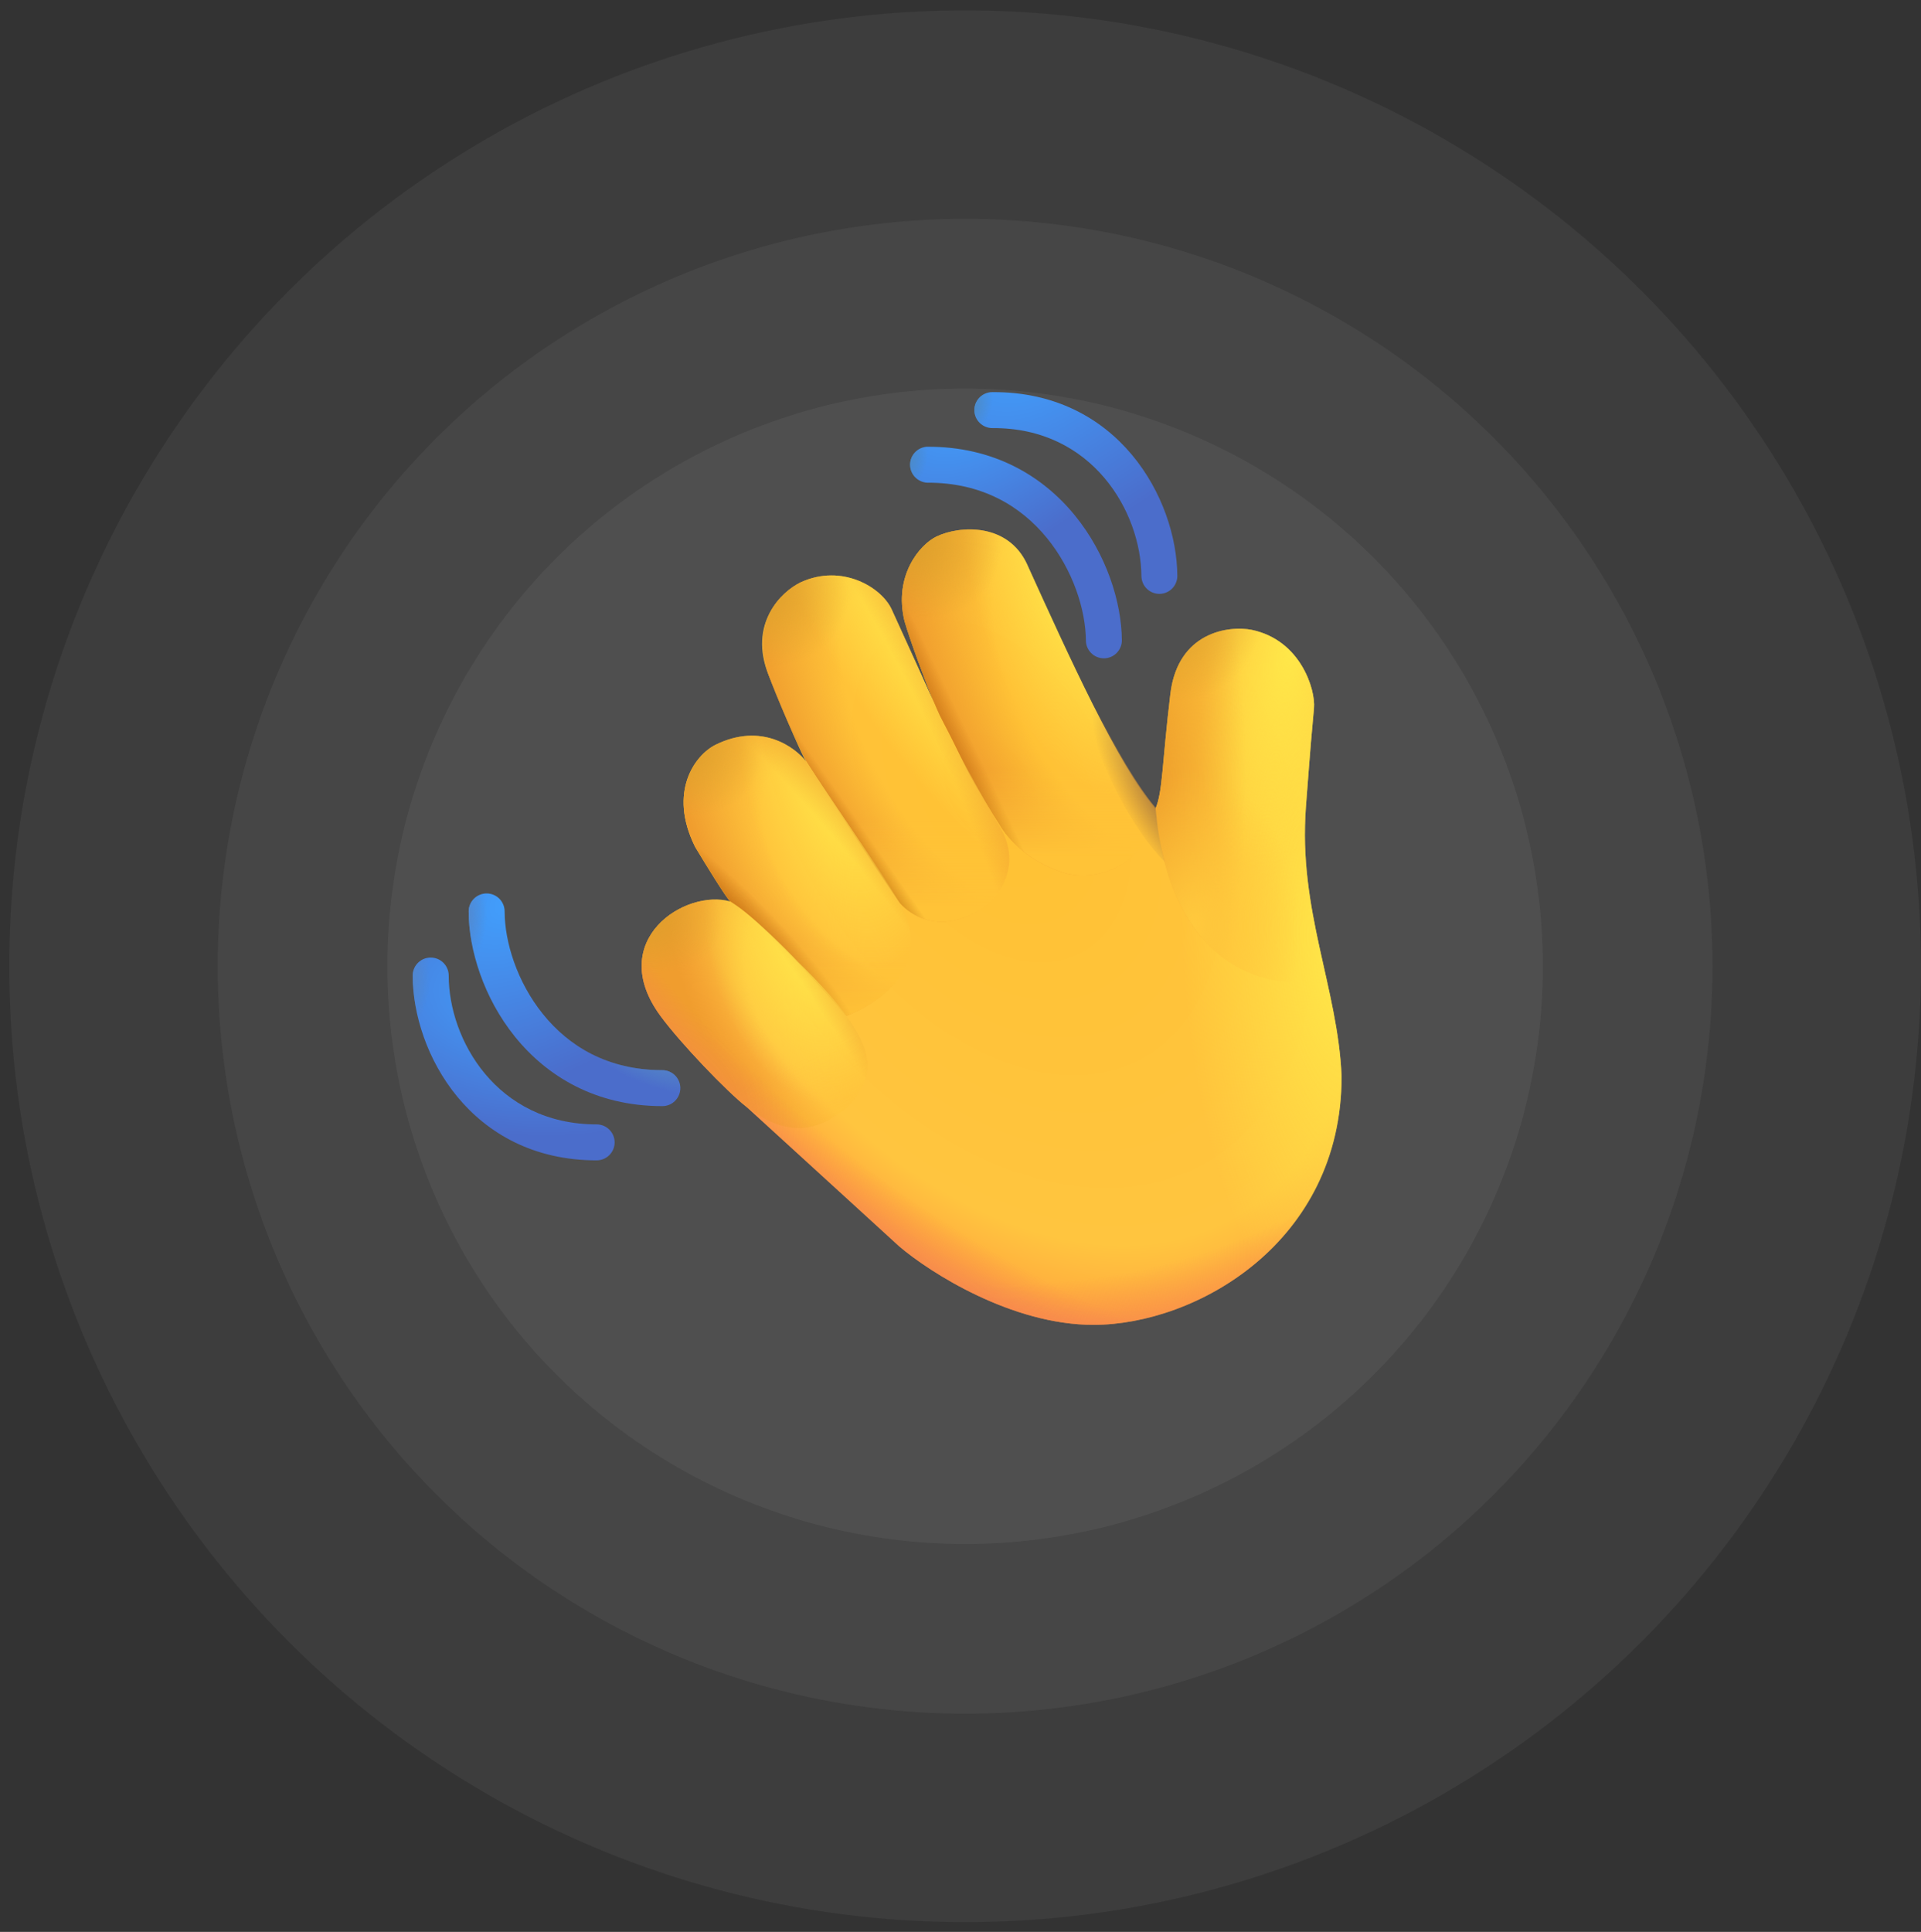 <svg width="180" height="181" viewBox="0 0 180 181" fill="none" xmlns="http://www.w3.org/2000/svg">
<rect x="0" y="0" width="180" height="181" fill="#333333" stroke="none"/>
<ellipse opacity="0.05" cx="90.432" cy="90.529" rx="89.568" ry="89.56" fill="white"/>
<ellipse opacity="0.05" cx="90.432" cy="90.528" rx="70.03" ry="70.024" fill="white"/>
<ellipse opacity="0.05" cx="90.432" cy="90.529" rx="54.134" ry="54.129" fill="white"/>
<path d="M96.3 53.007C100.104 61.391 104.769 71.678 108.269 75.766C108.957 74.178 108.882 71.516 109.663 65.016C110.369 59.154 115.207 58.594 117.285 59.01C121.879 59.969 123.275 64.622 123.122 66.338C122.879 69.072 122.866 68.978 122.366 75.594C121.632 85.266 125.366 92.569 125.71 100.85C125.71 116.457 112.032 124.125 102.46 124.125C94.8 124.125 87.135 119.225 84.263 116.775L69.9 103.657C68.141 102.291 63.797 97.778 61.891 95.182C56.691 88.11 64.21 83.238 68.435 84.463C68.104 84.207 66.097 80.95 65.138 79.357C62.56 74.178 65.138 70.732 67.044 69.782C71.366 67.632 74.544 70.05 75.544 71.369C75.16 70.719 73.96 68.088 72.025 63.26C70.091 58.435 73.207 55.453 75.007 54.566C78.913 52.757 82.626 55.053 83.554 57.107C84.01 58.11 86.46 63.482 87.529 65.847C86.722 63.885 85.266 59.982 84.751 58.178C83.725 53.928 86.191 51.016 87.757 50.266C89.929 49.225 94.463 48.953 96.257 52.904L96.3 53.007Z" fill="url(#paint0_radial_1342_2971)"/>
<path d="M96.302 53.007C100.105 61.391 104.771 71.678 108.271 75.766C108.958 74.178 108.883 71.516 109.664 65.016C110.371 59.154 115.208 58.594 117.286 59.01C121.88 59.969 123.277 64.622 123.124 66.338C122.88 69.072 122.867 68.978 122.367 75.594C121.633 85.266 125.367 92.569 125.711 100.85C125.711 116.457 112.033 124.125 102.461 124.125C94.802 124.125 87.136 119.225 84.264 116.775L69.902 103.657C68.142 102.291 63.799 97.778 61.889 95.182C56.693 88.11 64.211 83.238 68.436 84.463C68.105 84.207 66.099 80.95 65.139 79.357C62.561 74.178 65.139 70.732 67.046 69.782C71.368 67.632 74.546 70.05 75.546 71.369C75.161 70.719 73.961 68.088 72.027 63.26C70.093 58.435 73.208 55.453 75.008 54.566C78.914 52.757 82.627 55.053 83.555 57.107C84.011 58.11 86.461 63.482 87.53 65.847C86.724 63.885 85.267 59.982 84.752 58.178C83.727 53.928 86.192 51.016 87.755 50.266C89.93 49.225 94.464 48.953 96.255 52.904L96.302 53.007Z" fill="url(#paint1_radial_1342_2971)"/>
<path d="M123.124 66.338C122.88 69.072 122.867 68.978 122.367 75.594C122.108 79.013 123.964 91.597 123.964 91.597C119.449 93.072 109.664 91.119 108.274 75.766C108.958 74.178 108.883 71.516 109.664 65.016C110.371 59.15 115.208 58.594 117.286 59.01C121.88 59.969 123.277 64.622 123.124 66.338Z" fill="url(#paint2_radial_1342_2971)"/>
<path d="M123.124 66.338C122.88 69.072 122.867 68.978 122.367 75.594C122.108 79.013 123.964 91.597 123.964 91.597C119.449 93.072 109.664 91.119 108.274 75.766C108.958 74.178 108.883 71.516 109.664 65.016C110.371 59.15 115.208 58.594 117.286 59.01C121.88 59.969 123.277 64.622 123.124 66.338Z" fill="url(#paint3_radial_1342_2971)"/>
<path d="M123.124 66.338C122.88 69.072 122.867 68.978 122.367 75.594C122.108 79.013 123.964 91.597 123.964 91.597C119.449 93.072 109.664 91.119 108.274 75.766C108.958 74.178 108.883 71.516 109.664 65.016C110.371 59.15 115.208 58.594 117.286 59.01C121.88 59.969 123.277 64.622 123.124 66.338Z" fill="url(#paint4_radial_1342_2971)"/>
<path d="M96.302 53.007C100.105 61.391 104.771 71.678 108.271 75.766C107.724 80.441 103.546 82.678 99.945 81.841C95.405 80.522 93.68 77.3 93.68 77.3C93.68 77.3 92.492 75.463 91.336 73.441C89.999 71.103 90.242 71.157 88.002 66.925C87.561 66.094 85.405 60.457 84.752 58.178C83.727 53.928 86.192 51.016 87.758 50.266C89.93 49.225 94.464 48.953 96.258 52.904L96.302 53.007Z" fill="url(#paint5_radial_1342_2971)"/>
<path d="M96.302 53.007C100.105 61.391 104.771 71.678 108.271 75.766C107.724 80.441 103.546 82.678 99.945 81.841C95.405 80.522 93.68 77.3 93.68 77.3C93.68 77.3 92.492 75.463 91.336 73.441C89.999 71.103 90.242 71.157 88.002 66.925C87.561 66.094 85.405 60.457 84.752 58.178C83.727 53.928 86.192 51.016 87.758 50.266C89.93 49.225 94.464 48.953 96.258 52.904L96.302 53.007Z" fill="url(#paint6_linear_1342_2971)"/>
<path d="M96.302 53.007C100.105 61.391 104.771 71.678 108.271 75.766C107.724 80.441 103.546 82.678 99.945 81.841C95.405 80.522 93.68 77.3 93.68 77.3C93.68 77.3 92.492 75.463 91.336 73.441C89.999 71.103 90.242 71.157 88.002 66.925C87.561 66.094 85.405 60.457 84.752 58.178C83.727 53.928 86.192 51.016 87.758 50.266C89.93 49.225 94.464 48.953 96.258 52.904L96.302 53.007Z" fill="url(#paint7_radial_1342_2971)"/>
<path d="M96.302 53.007C100.105 61.391 104.771 71.678 108.271 75.766C107.724 80.441 103.546 82.678 99.945 81.841C95.405 80.522 93.68 77.3 93.68 77.3C93.68 77.3 92.492 75.463 91.336 73.441C89.999 71.103 90.242 71.157 88.002 66.925C87.561 66.094 85.405 60.457 84.752 58.178C83.727 53.928 86.192 51.016 87.758 50.266C89.93 49.225 94.464 48.953 96.258 52.904L96.302 53.007Z" fill="url(#paint8_radial_1342_2971)"/>
<path d="M96.302 53.007C100.105 61.391 104.771 71.678 108.271 75.766C107.724 80.441 103.546 82.678 99.945 81.841C95.405 80.522 93.68 77.3 93.68 77.3C93.68 77.3 92.492 75.463 91.336 73.441C89.999 71.103 90.242 71.157 88.002 66.925C87.561 66.094 85.405 60.457 84.752 58.178C83.727 53.928 86.192 51.016 87.758 50.266C89.93 49.225 94.464 48.953 96.258 52.904L96.302 53.007Z" fill="url(#paint9_linear_1342_2971)"/>
<path d="M83.553 57.106C84.166 58.456 88.391 67.706 88 66.925C89.135 69.487 92.657 75.737 93.678 77.447C95.941 81.215 93.388 84.35 91.741 85.306C87 88.056 84.278 84.55 84.278 84.55C81.778 80.887 79.691 77.837 75.563 71.344C74.569 69.469 72.757 65.287 72.025 63.259C70.222 58.253 73.207 55.453 75.007 54.565C78.913 52.756 82.625 55.053 83.553 57.106Z" fill="url(#paint10_radial_1342_2971)"/>
<path d="M83.553 57.106C84.166 58.456 88.391 67.706 88 66.925C89.135 69.487 92.657 75.737 93.678 77.447C95.941 81.215 93.388 84.35 91.741 85.306C87 88.056 84.278 84.55 84.278 84.55C81.778 80.887 79.691 77.837 75.563 71.344C74.569 69.469 72.757 65.287 72.025 63.259C70.222 58.253 73.207 55.453 75.007 54.565C78.913 52.756 82.625 55.053 83.553 57.106Z" fill="url(#paint11_linear_1342_2971)"/>
<path d="M83.553 57.106C84.166 58.456 88.391 67.706 88 66.925C89.135 69.487 92.657 75.737 93.678 77.447C95.941 81.215 93.388 84.35 91.741 85.306C87 88.056 84.278 84.55 84.278 84.55C81.778 80.887 79.691 77.837 75.563 71.344C74.569 69.469 72.757 65.287 72.025 63.259C70.222 58.253 73.207 55.453 75.007 54.565C78.913 52.756 82.625 55.053 83.553 57.106Z" fill="url(#paint12_radial_1342_2971)"/>
<path d="M83.553 57.106C84.166 58.456 88.391 67.706 88 66.925C89.135 69.487 92.657 75.737 93.678 77.447C95.941 81.215 93.388 84.35 91.741 85.306C87 88.056 84.278 84.55 84.278 84.55C81.778 80.887 79.691 77.837 75.563 71.344C74.569 69.469 72.757 65.287 72.025 63.259C70.222 58.253 73.207 55.453 75.007 54.565C78.913 52.756 82.625 55.053 83.553 57.106Z" fill="url(#paint13_radial_1342_2971)"/>
<path d="M83.553 57.106C84.166 58.456 88.391 67.706 88 66.925C89.135 69.487 92.657 75.737 93.678 77.447C95.941 81.215 93.388 84.35 91.741 85.306C87 88.056 84.278 84.55 84.278 84.55C81.778 80.887 79.691 77.837 75.563 71.344C74.569 69.469 72.757 65.287 72.025 63.259C70.222 58.253 73.207 55.453 75.007 54.565C78.913 52.756 82.625 55.053 83.553 57.106Z" fill="url(#paint14_radial_1342_2971)"/>
<path d="M83.553 57.106C84.166 58.456 88.391 67.706 88 66.925C89.135 69.487 92.657 75.737 93.678 77.447C95.941 81.215 93.388 84.35 91.741 85.306C87 88.056 84.278 84.55 84.278 84.55C81.778 80.887 79.691 77.837 75.563 71.344C74.569 69.469 72.757 65.287 72.025 63.259C70.222 58.253 73.207 55.453 75.007 54.565C78.913 52.756 82.625 55.053 83.553 57.106Z" fill="url(#paint15_linear_1342_2971)"/>
<path d="M67.046 69.782C71.368 67.632 74.546 70.051 75.546 71.37C78.665 76.079 82.39 81.432 84.109 84.282C88.702 91.876 79.302 95.169 79.302 95.169C70.659 85.429 69.058 84.938 68.437 84.46C68.105 84.207 66.099 80.951 65.14 79.357C62.562 74.179 65.14 70.729 67.046 69.782Z" fill="url(#paint16_radial_1342_2971)"/>
<path d="M67.046 69.782C71.368 67.632 74.546 70.051 75.546 71.37C78.665 76.079 82.39 81.432 84.109 84.282C88.702 91.876 79.302 95.169 79.302 95.169C70.659 85.429 69.058 84.938 68.437 84.46C68.105 84.207 66.099 80.951 65.14 79.357C62.562 74.179 65.14 70.729 67.046 69.782Z" fill="url(#paint17_linear_1342_2971)"/>
<path d="M67.046 69.782C71.368 67.632 74.546 70.051 75.546 71.37C78.665 76.079 82.39 81.432 84.109 84.282C88.702 91.876 79.302 95.169 79.302 95.169C70.659 85.429 69.058 84.938 68.437 84.46C68.105 84.207 66.099 80.951 65.14 79.357C62.562 74.179 65.14 70.729 67.046 69.782Z" fill="url(#paint18_radial_1342_2971)"/>
<path d="M67.046 69.782C71.368 67.632 74.546 70.051 75.546 71.37C78.665 76.079 82.39 81.432 84.109 84.282C88.702 91.876 79.302 95.169 79.302 95.169C70.659 85.429 69.058 84.938 68.437 84.46C68.105 84.207 66.099 80.951 65.14 79.357C62.562 74.179 65.14 70.729 67.046 69.782Z" fill="url(#paint19_radial_1342_2971)"/>
<path d="M67.046 69.782C71.368 67.632 74.546 70.051 75.546 71.37C78.665 76.079 82.39 81.432 84.109 84.282C88.702 91.876 79.302 95.169 79.302 95.169C70.659 85.429 69.058 84.938 68.437 84.46C68.105 84.207 66.099 80.951 65.14 79.357C62.562 74.179 65.14 70.729 67.046 69.782Z" fill="url(#paint20_radial_1342_2971)"/>
<path d="M67.046 69.782C71.368 67.632 74.546 70.051 75.546 71.37C78.665 76.079 82.39 81.432 84.109 84.282C88.702 91.876 79.302 95.169 79.302 95.169C70.659 85.429 69.058 84.938 68.437 84.46C68.105 84.207 66.099 80.951 65.14 79.357C62.562 74.179 65.14 70.729 67.046 69.782Z" fill="url(#paint21_radial_1342_2971)"/>
<path d="M61.889 95.183C56.693 88.111 64.211 83.239 68.436 84.464C70.436 85.698 73.53 88.795 74.846 90.192C83.227 98.364 81.83 100.886 79.486 103.661C77.214 105.542 74.261 107.052 69.902 103.661C68.142 102.292 63.799 97.78 61.889 95.183Z" fill="url(#paint22_radial_1342_2971)"/>
<path d="M61.889 95.183C56.693 88.111 64.211 83.239 68.436 84.464C70.436 85.698 73.53 88.795 74.846 90.192C83.227 98.364 81.83 100.886 79.486 103.661C77.214 105.542 74.261 107.052 69.902 103.661C68.142 102.292 63.799 97.78 61.889 95.183Z" fill="url(#paint23_radial_1342_2971)"/>
<path d="M61.889 95.183C56.693 88.111 64.211 83.239 68.436 84.464C70.436 85.698 73.53 88.795 74.846 90.192C83.227 98.364 81.83 100.886 79.486 103.661C77.214 105.542 74.261 107.052 69.902 103.661C68.142 102.292 63.799 97.78 61.889 95.183Z" fill="url(#paint24_radial_1342_2971)"/>
<path d="M61.889 95.183C56.693 88.111 64.211 83.239 68.436 84.464C70.436 85.698 73.53 88.795 74.846 90.192C83.227 98.364 81.83 100.886 79.486 103.661C77.214 105.542 74.261 107.052 69.902 103.661C68.142 102.292 63.799 97.78 61.889 95.183Z" fill="url(#paint25_radial_1342_2971)"/>
<path d="M61.889 95.183C56.693 88.111 64.211 83.239 68.436 84.464C70.436 85.698 73.53 88.795 74.846 90.192C83.227 98.364 81.83 100.886 79.486 103.661C77.214 105.542 74.261 107.052 69.902 103.661C68.142 102.292 63.799 97.78 61.889 95.183Z" fill="url(#paint26_linear_1342_2971)"/>
<path d="M96.302 53.007C100.105 61.391 104.771 71.678 108.271 75.766C108.958 74.178 108.883 71.516 109.664 65.016C110.371 59.154 115.208 58.594 117.286 59.01C121.88 59.969 123.277 64.622 123.124 66.338C122.88 69.072 122.867 68.978 122.367 75.594C121.633 85.266 125.367 92.569 125.711 100.85C125.711 116.457 112.033 124.125 102.461 124.125C94.802 124.125 87.136 119.225 84.264 116.775L69.902 103.657C68.142 102.291 63.799 97.778 61.889 95.182C56.693 88.11 64.211 83.238 68.436 84.463C68.105 84.207 66.099 80.95 65.139 79.357C62.561 74.178 65.139 70.732 67.046 69.782C71.368 67.632 74.546 70.05 75.546 71.369C75.161 70.719 73.961 68.088 72.027 63.26C70.093 58.435 73.208 55.453 75.008 54.566C78.914 52.757 82.627 55.053 83.555 57.107C84.011 58.11 86.461 63.482 87.53 65.847C86.724 63.885 85.267 59.982 84.752 58.178C83.727 53.928 86.192 51.016 87.755 50.266C89.93 49.225 94.464 48.953 96.255 52.904L96.302 53.007Z" fill="url(#paint27_radial_1342_2971)"/>
<path d="M96.302 53.007C100.105 61.391 104.771 71.678 108.271 75.766C108.958 74.178 108.883 71.516 109.664 65.016C110.371 59.154 115.208 58.594 117.286 59.01C121.88 59.969 123.277 64.622 123.124 66.338C122.88 69.072 122.867 68.978 122.367 75.594C121.633 85.266 125.367 92.569 125.711 100.85C125.711 116.457 112.033 124.125 102.461 124.125C94.802 124.125 87.136 119.225 84.264 116.775L69.902 103.657C68.142 102.291 63.799 97.778 61.889 95.182C56.693 88.11 64.211 83.238 68.436 84.463C68.105 84.207 66.099 80.95 65.139 79.357C62.561 74.178 65.139 70.732 67.046 69.782C71.368 67.632 74.546 70.05 75.546 71.369C75.161 70.719 73.961 68.088 72.027 63.26C70.093 58.435 73.208 55.453 75.008 54.566C78.914 52.757 82.627 55.053 83.555 57.107C84.011 58.11 86.461 63.482 87.53 65.847C86.724 63.885 85.267 59.982 84.752 58.178C83.727 53.928 86.192 51.016 87.755 50.266C89.93 49.225 94.464 48.953 96.255 52.904L96.302 53.007Z" fill="url(#paint28_radial_1342_2971)"/>
<path d="M96.302 53.007C100.105 61.391 104.771 71.678 108.271 75.766C108.958 74.178 108.883 71.516 109.664 65.016C110.371 59.154 115.208 58.594 117.286 59.01C121.88 59.969 123.277 64.622 123.124 66.338C122.88 69.072 122.867 68.978 122.367 75.594C121.633 85.266 125.367 92.569 125.711 100.85C125.711 116.457 112.033 124.125 102.461 124.125C94.802 124.125 87.136 119.225 84.264 116.775L69.902 103.657C68.142 102.291 63.799 97.778 61.889 95.182C56.693 88.11 64.211 83.238 68.436 84.463C68.105 84.207 66.099 80.95 65.139 79.357C62.561 74.178 65.139 70.732 67.046 69.782C71.368 67.632 74.546 70.05 75.546 71.369C75.161 70.719 73.961 68.088 72.027 63.26C70.093 58.435 73.208 55.453 75.008 54.566C78.914 52.757 82.627 55.053 83.555 57.107C84.011 58.11 86.461 63.482 87.53 65.847C86.724 63.885 85.267 59.982 84.752 58.178C83.727 53.928 86.192 51.016 87.755 50.266C89.93 49.225 94.464 48.953 96.255 52.904L96.302 53.007Z" fill="url(#paint29_radial_1342_2971)"/>
<path d="M101.6 64.228C103.947 69.022 106.291 73.318 108.272 75.671C108.475 77.765 108.656 78.959 109.156 80.765C105.203 76.809 101.375 68.162 101.6 64.225V64.228Z" fill="url(#paint30_radial_1342_2971)"/>
<path fill-rule="evenodd" clip-rule="evenodd" d="M45.601 83.705C46.048 83.706 46.476 83.884 46.792 84.2C47.108 84.517 47.285 84.946 47.285 85.393C47.285 88.205 48.422 91.971 50.876 95.011C53.282 98.002 56.938 100.264 62.063 100.264C62.51 100.264 62.938 100.442 63.254 100.758C63.57 101.074 63.748 101.502 63.748 101.949C63.748 102.396 63.57 102.824 63.254 103.14C62.938 103.456 62.51 103.633 62.063 103.633C55.807 103.633 51.229 100.821 48.251 97.127C45.319 93.49 43.916 88.974 43.916 85.389C43.917 84.943 44.095 84.515 44.41 84.199C44.726 83.884 45.154 83.706 45.601 83.705Z" fill="url(#paint31_radial_1342_2971)"/>
<path fill-rule="evenodd" clip-rule="evenodd" d="M45.601 83.705C46.048 83.706 46.476 83.884 46.792 84.2C47.108 84.517 47.285 84.946 47.285 85.393C47.285 88.205 48.422 91.971 50.876 95.011C53.282 98.002 56.938 100.264 62.063 100.264C62.51 100.264 62.938 100.442 63.254 100.758C63.57 101.074 63.748 101.502 63.748 101.949C63.748 102.396 63.57 102.824 63.254 103.14C62.938 103.456 62.51 103.633 62.063 103.633C55.807 103.633 51.229 100.821 48.251 97.127C45.319 93.49 43.916 88.974 43.916 85.389C43.917 84.943 44.095 84.515 44.41 84.199C44.726 83.884 45.154 83.706 45.601 83.705Z" fill="url(#paint32_radial_1342_2971)"/>
<path fill-rule="evenodd" clip-rule="evenodd" d="M45.601 83.705C46.048 83.706 46.476 83.884 46.792 84.2C47.108 84.517 47.285 84.946 47.285 85.393C47.285 88.205 48.422 91.971 50.876 95.011C53.282 98.002 56.938 100.264 62.063 100.264C62.51 100.264 62.938 100.442 63.254 100.758C63.57 101.074 63.748 101.502 63.748 101.949C63.748 102.396 63.57 102.824 63.254 103.14C62.938 103.456 62.51 103.633 62.063 103.633C55.807 103.633 51.229 100.821 48.251 97.127C45.319 93.49 43.916 88.974 43.916 85.389C43.917 84.943 44.095 84.515 44.41 84.199C44.726 83.884 45.154 83.706 45.601 83.705Z" fill="url(#paint33_radial_1342_2971)"/>
<path fill-rule="evenodd" clip-rule="evenodd" d="M40.357 89.713C40.805 89.713 41.234 89.891 41.55 90.207C41.867 90.524 42.045 90.953 42.045 91.4C42.045 97.369 46.514 105.344 55.907 105.344C56.354 105.344 56.782 105.522 57.098 105.837C57.414 106.153 57.592 106.582 57.592 107.029C57.592 107.475 57.414 107.904 57.098 108.22C56.782 108.535 56.354 108.713 55.907 108.713C44.095 108.713 38.673 98.619 38.673 91.4C38.673 90.953 38.851 90.524 39.167 90.207C39.484 89.891 39.91 89.713 40.357 89.713Z" fill="url(#paint34_radial_1342_2971)"/>
<path fill-rule="evenodd" clip-rule="evenodd" d="M40.357 89.713C40.805 89.713 41.234 89.891 41.55 90.207C41.867 90.524 42.045 90.953 42.045 91.4C42.045 97.369 46.514 105.344 55.907 105.344C56.354 105.344 56.782 105.522 57.098 105.837C57.414 106.153 57.592 106.582 57.592 107.029C57.592 107.475 57.414 107.904 57.098 108.22C56.782 108.535 56.354 108.713 55.907 108.713C44.095 108.713 38.673 98.619 38.673 91.4C38.673 90.953 38.851 90.524 39.167 90.207C39.484 89.891 39.91 89.713 40.357 89.713Z" fill="url(#paint35_radial_1342_2971)"/>
<path fill-rule="evenodd" clip-rule="evenodd" d="M103.444 61.678C103.223 61.679 103.003 61.637 102.799 61.553C102.594 61.47 102.407 61.347 102.25 61.191C102.093 61.035 101.968 60.85 101.882 60.647C101.796 60.443 101.751 60.224 101.75 60.003C101.731 57.19 100.569 53.431 98.097 50.406C95.669 47.431 92.003 45.193 86.875 45.225C86.446 45.201 86.042 45.015 85.745 44.704C85.448 44.393 85.282 43.98 85.279 43.551C85.276 43.121 85.437 42.706 85.73 42.391C86.023 42.076 86.424 41.885 86.853 41.856C93.11 41.815 97.706 44.603 100.706 48.275C103.663 51.893 105.094 56.4 105.119 59.981C105.121 60.202 105.079 60.422 104.995 60.627C104.912 60.832 104.789 61.019 104.633 61.177C104.478 61.334 104.293 61.46 104.089 61.546C103.884 61.632 103.665 61.677 103.444 61.678Z" fill="url(#paint36_radial_1342_2971)"/>
<path fill-rule="evenodd" clip-rule="evenodd" d="M103.444 61.678C103.223 61.679 103.003 61.637 102.799 61.553C102.594 61.47 102.407 61.347 102.25 61.191C102.093 61.035 101.968 60.85 101.882 60.647C101.796 60.443 101.751 60.224 101.75 60.003C101.731 57.19 100.569 53.431 98.097 50.406C95.669 47.431 92.003 45.193 86.875 45.225C86.446 45.201 86.042 45.015 85.745 44.704C85.448 44.393 85.282 43.98 85.279 43.551C85.276 43.121 85.437 42.706 85.73 42.391C86.023 42.076 86.424 41.885 86.853 41.856C93.11 41.815 97.706 44.603 100.706 48.275C103.663 51.893 105.094 56.4 105.119 59.981C105.121 60.202 105.079 60.422 104.995 60.627C104.912 60.832 104.789 61.019 104.633 61.177C104.478 61.334 104.293 61.46 104.089 61.546C103.884 61.632 103.665 61.677 103.444 61.678Z" fill="url(#paint37_radial_1342_2971)"/>
<path fill-rule="evenodd" clip-rule="evenodd" d="M108.645 55.639C108.424 55.64 108.205 55.598 108 55.514C107.795 55.431 107.609 55.308 107.451 55.152C107.294 54.996 107.169 54.812 107.083 54.608C106.997 54.404 106.953 54.185 106.951 53.964C106.911 47.995 102.389 40.045 92.995 40.108C92.548 40.11 92.119 39.936 91.801 39.622C91.483 39.308 91.303 38.881 91.3 38.434C91.297 37.987 91.472 37.558 91.785 37.24C92.099 36.922 92.527 36.742 92.973 36.739C104.786 36.661 110.27 46.723 110.317 53.942C110.319 54.163 110.277 54.382 110.194 54.587C110.11 54.792 109.988 54.979 109.833 55.137C109.677 55.294 109.493 55.42 109.289 55.506C109.085 55.592 108.866 55.637 108.645 55.639Z" fill="url(#paint38_radial_1342_2971)"/>
<path fill-rule="evenodd" clip-rule="evenodd" d="M108.645 55.639C108.424 55.64 108.205 55.598 108 55.514C107.795 55.431 107.609 55.308 107.451 55.152C107.294 54.996 107.169 54.812 107.083 54.608C106.997 54.404 106.953 54.185 106.951 53.964C106.911 47.995 102.389 40.045 92.995 40.108C92.548 40.11 92.119 39.936 91.801 39.622C91.483 39.308 91.303 38.881 91.3 38.434C91.297 37.987 91.472 37.558 91.785 37.24C92.099 36.922 92.527 36.742 92.973 36.739C104.786 36.661 110.27 46.723 110.317 53.942C110.319 54.163 110.277 54.382 110.194 54.587C110.11 54.792 109.988 54.979 109.833 55.137C109.677 55.294 109.493 55.42 109.289 55.506C109.085 55.592 108.866 55.637 108.645 55.639Z" fill="url(#paint39_radial_1342_2971)"/>
<defs>
<radialGradient id="paint0_radial_1342_2971" cx="0" cy="0" r="1" gradientUnits="userSpaceOnUse" gradientTransform="translate(92.916 74.125) rotate(60.101) scale(65.787 42.978)">
<stop offset="0.003" stop-color="#FFC133"/>
<stop offset="0.698" stop-color="#FFC53F"/>
<stop offset="0.797" stop-color="#FFAD3E"/>
<stop offset="0.945" stop-color="#EC7D58"/>
</radialGradient>
<radialGradient id="paint1_radial_1342_2971" cx="0" cy="0" r="1" gradientUnits="userSpaceOnUse" gradientTransform="translate(125.711 88.579) rotate(-93.012) scale(39.032 14.953)">
<stop offset="0.003" stop-color="#FFE849"/>
<stop offset="1" stop-color="#FFE647" stop-opacity="0"/>
</radialGradient>
<radialGradient id="paint2_radial_1342_2971" cx="0" cy="0" r="1" gradientUnits="userSpaceOnUse" gradientTransform="translate(121.024 60.647) rotate(99.682) scale(20.903 8.008)">
<stop offset="0.003" stop-color="#FFE849"/>
<stop offset="1" stop-color="#FFE647" stop-opacity="0"/>
</radialGradient>
<radialGradient id="paint3_radial_1342_2971" cx="0" cy="0" r="1" gradientUnits="userSpaceOnUse" gradientTransform="translate(108.271 73.234) scale(8.455 34.287)">
<stop stop-color="#EE9F2C"/>
<stop offset="1" stop-color="#EE9F2C" stop-opacity="0"/>
</radialGradient>
<radialGradient id="paint4_radial_1342_2971" cx="0" cy="0" r="1" gradientUnits="userSpaceOnUse" gradientTransform="translate(111.983 86.528) rotate(-94.086) scale(14.23 9.884)">
<stop stop-color="#FFC93D"/>
<stop offset="1" stop-color="#FFC33A" stop-opacity="0"/>
</radialGradient>
<radialGradient id="paint5_radial_1342_2971" cx="0" cy="0" r="1" gradientUnits="userSpaceOnUse" gradientTransform="translate(104.033 64.925) rotate(151.024) scale(14.958 30.048)">
<stop offset="0.563" stop-color="#F09D2E" stop-opacity="0"/>
<stop offset="1" stop-color="#F09D2E"/>
</radialGradient>
<linearGradient id="paint6_linear_1342_2971" x1="96.392" y1="80.25" x2="96.392" y2="72.172" gradientUnits="userSpaceOnUse">
<stop stop-color="#FFC337"/>
<stop offset="1" stop-color="#FFC337" stop-opacity="0"/>
</linearGradient>
<radialGradient id="paint7_radial_1342_2971" cx="0" cy="0" r="1" gradientUnits="userSpaceOnUse" gradientTransform="translate(100.908 53.032) rotate(-13.496) scale(10.043 22.209)">
<stop stop-color="#FFEC4C"/>
<stop offset="1" stop-color="#FFEC4C" stop-opacity="0"/>
</radialGradient>
<radialGradient id="paint8_radial_1342_2971" cx="0" cy="0" r="1" gradientUnits="userSpaceOnUse" gradientTransform="translate(84.511 49.6) rotate(33.306) scale(9.805 7.602)">
<stop stop-color="#D99F2B"/>
<stop offset="1" stop-color="#D99F2B" stop-opacity="0"/>
</radialGradient>
<linearGradient id="paint9_linear_1342_2971" x1="86.064" y1="69.341" x2="90.945" y2="66.997" gradientUnits="userSpaceOnUse">
<stop stop-color="#A85300"/>
<stop offset="0.825" stop-color="#A85300" stop-opacity="0"/>
</linearGradient>
<radialGradient id="paint10_radial_1342_2971" cx="0" cy="0" r="1" gradientUnits="userSpaceOnUse" gradientTransform="translate(89.935 69.547) rotate(149.148) scale(14.419 30.09)">
<stop offset="0.563" stop-color="#F09D2E" stop-opacity="0"/>
<stop offset="1" stop-color="#F09D2E"/>
</radialGradient>
<linearGradient id="paint11_linear_1342_2971" x1="82.707" y1="85.187" x2="82.707" y2="76.944" gradientUnits="userSpaceOnUse">
<stop stop-color="#FFC337"/>
<stop offset="1" stop-color="#FFC337" stop-opacity="0"/>
</linearGradient>
<radialGradient id="paint12_radial_1342_2971" cx="0" cy="0" r="1" gradientUnits="userSpaceOnUse" gradientTransform="translate(88.272 60.356) rotate(-33.893) scale(9.569 29.134)">
<stop stop-color="#FFEC4C"/>
<stop offset="1" stop-color="#FFEC4C" stop-opacity="0"/>
</radialGradient>
<radialGradient id="paint13_radial_1342_2971" cx="0" cy="0" r="1" gradientUnits="userSpaceOnUse" gradientTransform="translate(80.985 72.172) rotate(-24.905) scale(12.059 55.062)">
<stop offset="0.598" stop-color="#F09D2E" stop-opacity="0"/>
<stop offset="1" stop-color="#F09D2E"/>
</radialGradient>
<radialGradient id="paint14_radial_1342_2971" cx="0" cy="0" r="1" gradientUnits="userSpaceOnUse" gradientTransform="translate(70.047 53.909) rotate(32.601) scale(9.969 7.946)">
<stop stop-color="#D99F2B"/>
<stop offset="1" stop-color="#D99F2B" stop-opacity="0"/>
</radialGradient>
<linearGradient id="paint15_linear_1342_2971" x1="74.441" y1="74.125" x2="77.691" y2="71.853" gradientUnits="userSpaceOnUse">
<stop stop-color="#A85300"/>
<stop offset="0.825" stop-color="#A85300" stop-opacity="0"/>
</linearGradient>
<radialGradient id="paint16_radial_1342_2971" cx="0" cy="0" r="1" gradientUnits="userSpaceOnUse" gradientTransform="translate(81.568 82.048) rotate(137.351) scale(11.945 23.392)">
<stop offset="0.563" stop-color="#F09D2E" stop-opacity="0"/>
<stop offset="1" stop-color="#F09D2E"/>
</radialGradient>
<linearGradient id="paint17_linear_1342_2971" x1="74.715" y1="95.169" x2="74.715" y2="88.254" gradientUnits="userSpaceOnUse">
<stop stop-color="#FFC337"/>
<stop offset="1" stop-color="#FFC337" stop-opacity="0"/>
</linearGradient>
<radialGradient id="paint18_radial_1342_2971" cx="0" cy="0" r="1" gradientUnits="userSpaceOnUse" gradientTransform="translate(78.64 71.798) rotate(-12.296) scale(9.098 19.272)">
<stop stop-color="#FFEC4C"/>
<stop offset="1" stop-color="#FFEC4C" stop-opacity="0"/>
</radialGradient>
<radialGradient id="paint19_radial_1342_2971" cx="0" cy="0" r="1" gradientUnits="userSpaceOnUse" gradientTransform="translate(73.084 84.251) rotate(-40.217) scale(12.655 64.697)">
<stop offset="0.598" stop-color="#F09D2E" stop-opacity="0"/>
<stop offset="1" stop-color="#F09D2E"/>
</radialGradient>
<radialGradient id="paint20_radial_1342_2971" cx="0" cy="0" r="1" gradientUnits="userSpaceOnUse" gradientTransform="translate(62.709 68.926) rotate(29.503) scale(9.152 6.888)">
<stop stop-color="#D99F2B"/>
<stop offset="1" stop-color="#D99F2B" stop-opacity="0"/>
</radialGradient>
<radialGradient id="paint21_radial_1342_2971" cx="0" cy="0" r="1" gradientUnits="userSpaceOnUse" gradientTransform="translate(67.508 86.919) rotate(-45.764) scale(5.179 23.386)">
<stop stop-color="#A85300"/>
<stop offset="0.825" stop-color="#A85300" stop-opacity="0"/>
</radialGradient>
<radialGradient id="paint22_radial_1342_2971" cx="0" cy="0" r="1" gradientUnits="userSpaceOnUse" gradientTransform="translate(78.911 95.636) rotate(143.369) scale(11.744 22.097)">
<stop offset="0.563" stop-color="#F09D2E" stop-opacity="0"/>
<stop offset="1" stop-color="#F09D2E"/>
</radialGradient>
<radialGradient id="paint23_radial_1342_2971" cx="0" cy="0" r="1" gradientUnits="userSpaceOnUse" gradientTransform="translate(75.767 86.758) rotate(-9.978) scale(9.681 16.819)">
<stop stop-color="#FFEC4C"/>
<stop offset="1" stop-color="#FFEC4C" stop-opacity="0"/>
</radialGradient>
<radialGradient id="paint24_radial_1342_2971" cx="0" cy="0" r="1" gradientUnits="userSpaceOnUse" gradientTransform="translate(69.806 97.542) rotate(-34.314) scale(12.55 60.588)">
<stop offset="0.598" stop-color="#F09D2E" stop-opacity="0"/>
<stop offset="1" stop-color="#F09D2E"/>
</radialGradient>
<radialGradient id="paint25_radial_1342_2971" cx="0" cy="0" r="1" gradientUnits="userSpaceOnUse" gradientTransform="translate(58.677 84.277) rotate(24.548) scale(9.393 6.233)">
<stop stop-color="#D99F2B"/>
<stop offset="1" stop-color="#D99F2B" stop-opacity="0"/>
</radialGradient>
<linearGradient id="paint26_linear_1342_2971" x1="79.424" y1="117.095" x2="71.558" y2="101.008" gradientUnits="userSpaceOnUse">
<stop stop-color="#FFC337"/>
<stop offset="1" stop-color="#FFC337" stop-opacity="0"/>
</linearGradient>
<radialGradient id="paint27_radial_1342_2971" cx="0" cy="0" r="1" gradientUnits="userSpaceOnUse" gradientTransform="translate(107.549 70.025) rotate(129.014) scale(54.296 87.808)">
<stop offset="0.872" stop-color="#F6814F" stop-opacity="0"/>
<stop offset="1" stop-color="#F7814F"/>
</radialGradient>
<radialGradient id="paint28_radial_1342_2971" cx="0" cy="0" r="1" gradientUnits="userSpaceOnUse" gradientTransform="translate(96.221 70.61) rotate(76.293) scale(57.698 63.307)">
<stop offset="0.853" stop-color="#F6814F" stop-opacity="0"/>
<stop offset="1" stop-color="#F7814F"/>
</radialGradient>
<radialGradient id="paint29_radial_1342_2971" cx="0" cy="0" r="1" gradientUnits="userSpaceOnUse" gradientTransform="translate(109.305 55.963) rotate(64.44) scale(9.959 8.878)">
<stop stop-color="#D99F2B"/>
<stop offset="1" stop-color="#D99F2B" stop-opacity="0"/>
</radialGradient>
<radialGradient id="paint30_radial_1342_2971" cx="0" cy="0" r="1" gradientUnits="userSpaceOnUse" gradientTransform="translate(109.159 75.002) rotate(149.254) scale(3.792 11.735)">
<stop offset="0.201" stop-color="#B4813D"/>
<stop offset="1" stop-color="#B4813D" stop-opacity="0"/>
</radialGradient>
<radialGradient id="paint31_radial_1342_2971" cx="0" cy="0" r="1" gradientUnits="userSpaceOnUse" gradientTransform="translate(47.998 84.611) rotate(62.071) scale(16.601 24.619)">
<stop stop-color="#419FFD"/>
<stop offset="1" stop-color="#4B6DCB"/>
</radialGradient>
<radialGradient id="paint32_radial_1342_2971" cx="0" cy="0" r="1" gradientUnits="userSpaceOnUse" gradientTransform="translate(43.301 85.846) rotate(2.386) scale(2.346 4.937)">
<stop stop-color="#5486C7"/>
<stop offset="1" stop-color="#5486C7" stop-opacity="0"/>
</radialGradient>
<radialGradient id="paint33_radial_1342_2971" cx="0" cy="0" r="1" gradientUnits="userSpaceOnUse" gradientTransform="translate(60.882 99.224) rotate(111.801) scale(2.367 6.961)">
<stop stop-color="#5486C7"/>
<stop offset="1" stop-color="#5486C7" stop-opacity="0"/>
</radialGradient>
<radialGradient id="paint34_radial_1342_2971" cx="0" cy="0" r="1" gradientUnits="userSpaceOnUse" gradientTransform="translate(49.213 93.264) rotate(94.712) scale(13.13 22.077)">
<stop stop-color="#419FFD"/>
<stop offset="1" stop-color="#4B6DCB"/>
</radialGradient>
<radialGradient id="paint35_radial_1342_2971" cx="0" cy="0" r="1" gradientUnits="userSpaceOnUse" gradientTransform="translate(38.089 91.754) rotate(2.385) scale(2.238 4.707)">
<stop stop-color="#5486C7"/>
<stop offset="1" stop-color="#5486C7" stop-opacity="0"/>
</radialGradient>
<radialGradient id="paint36_radial_1342_2971" cx="0" cy="0" r="1" gradientUnits="userSpaceOnUse" gradientTransform="translate(90.544 38.221) rotate(60.196) scale(13.947 20.685)">
<stop stop-color="#419FFD"/>
<stop offset="1" stop-color="#4B6DCB"/>
</radialGradient>
<radialGradient id="paint37_radial_1342_2971" cx="0" cy="0" r="1" gradientUnits="userSpaceOnUse" gradientTransform="translate(84.8 43.272) rotate(18.862) scale(2.007 3.23)">
<stop stop-color="#4D8AC1"/>
<stop offset="1" stop-color="#4D8AC1" stop-opacity="0"/>
</radialGradient>
<radialGradient id="paint38_radial_1342_2971" cx="0" cy="0" r="1" gradientUnits="userSpaceOnUse" gradientTransform="translate(96.417 33.273) rotate(60.69) scale(17.327 25.703)">
<stop stop-color="#419FFD"/>
<stop offset="1" stop-color="#4B6DCB"/>
</radialGradient>
<radialGradient id="paint39_radial_1342_2971" cx="0" cy="0" r="1" gradientUnits="userSpaceOnUse" gradientTransform="translate(90.939 38.09) rotate(18.853) scale(1.914 3.079)">
<stop stop-color="#4D8AC1"/>
<stop offset="1" stop-color="#4D8AC1" stop-opacity="0"/>
</radialGradient>
</defs>
</svg>
